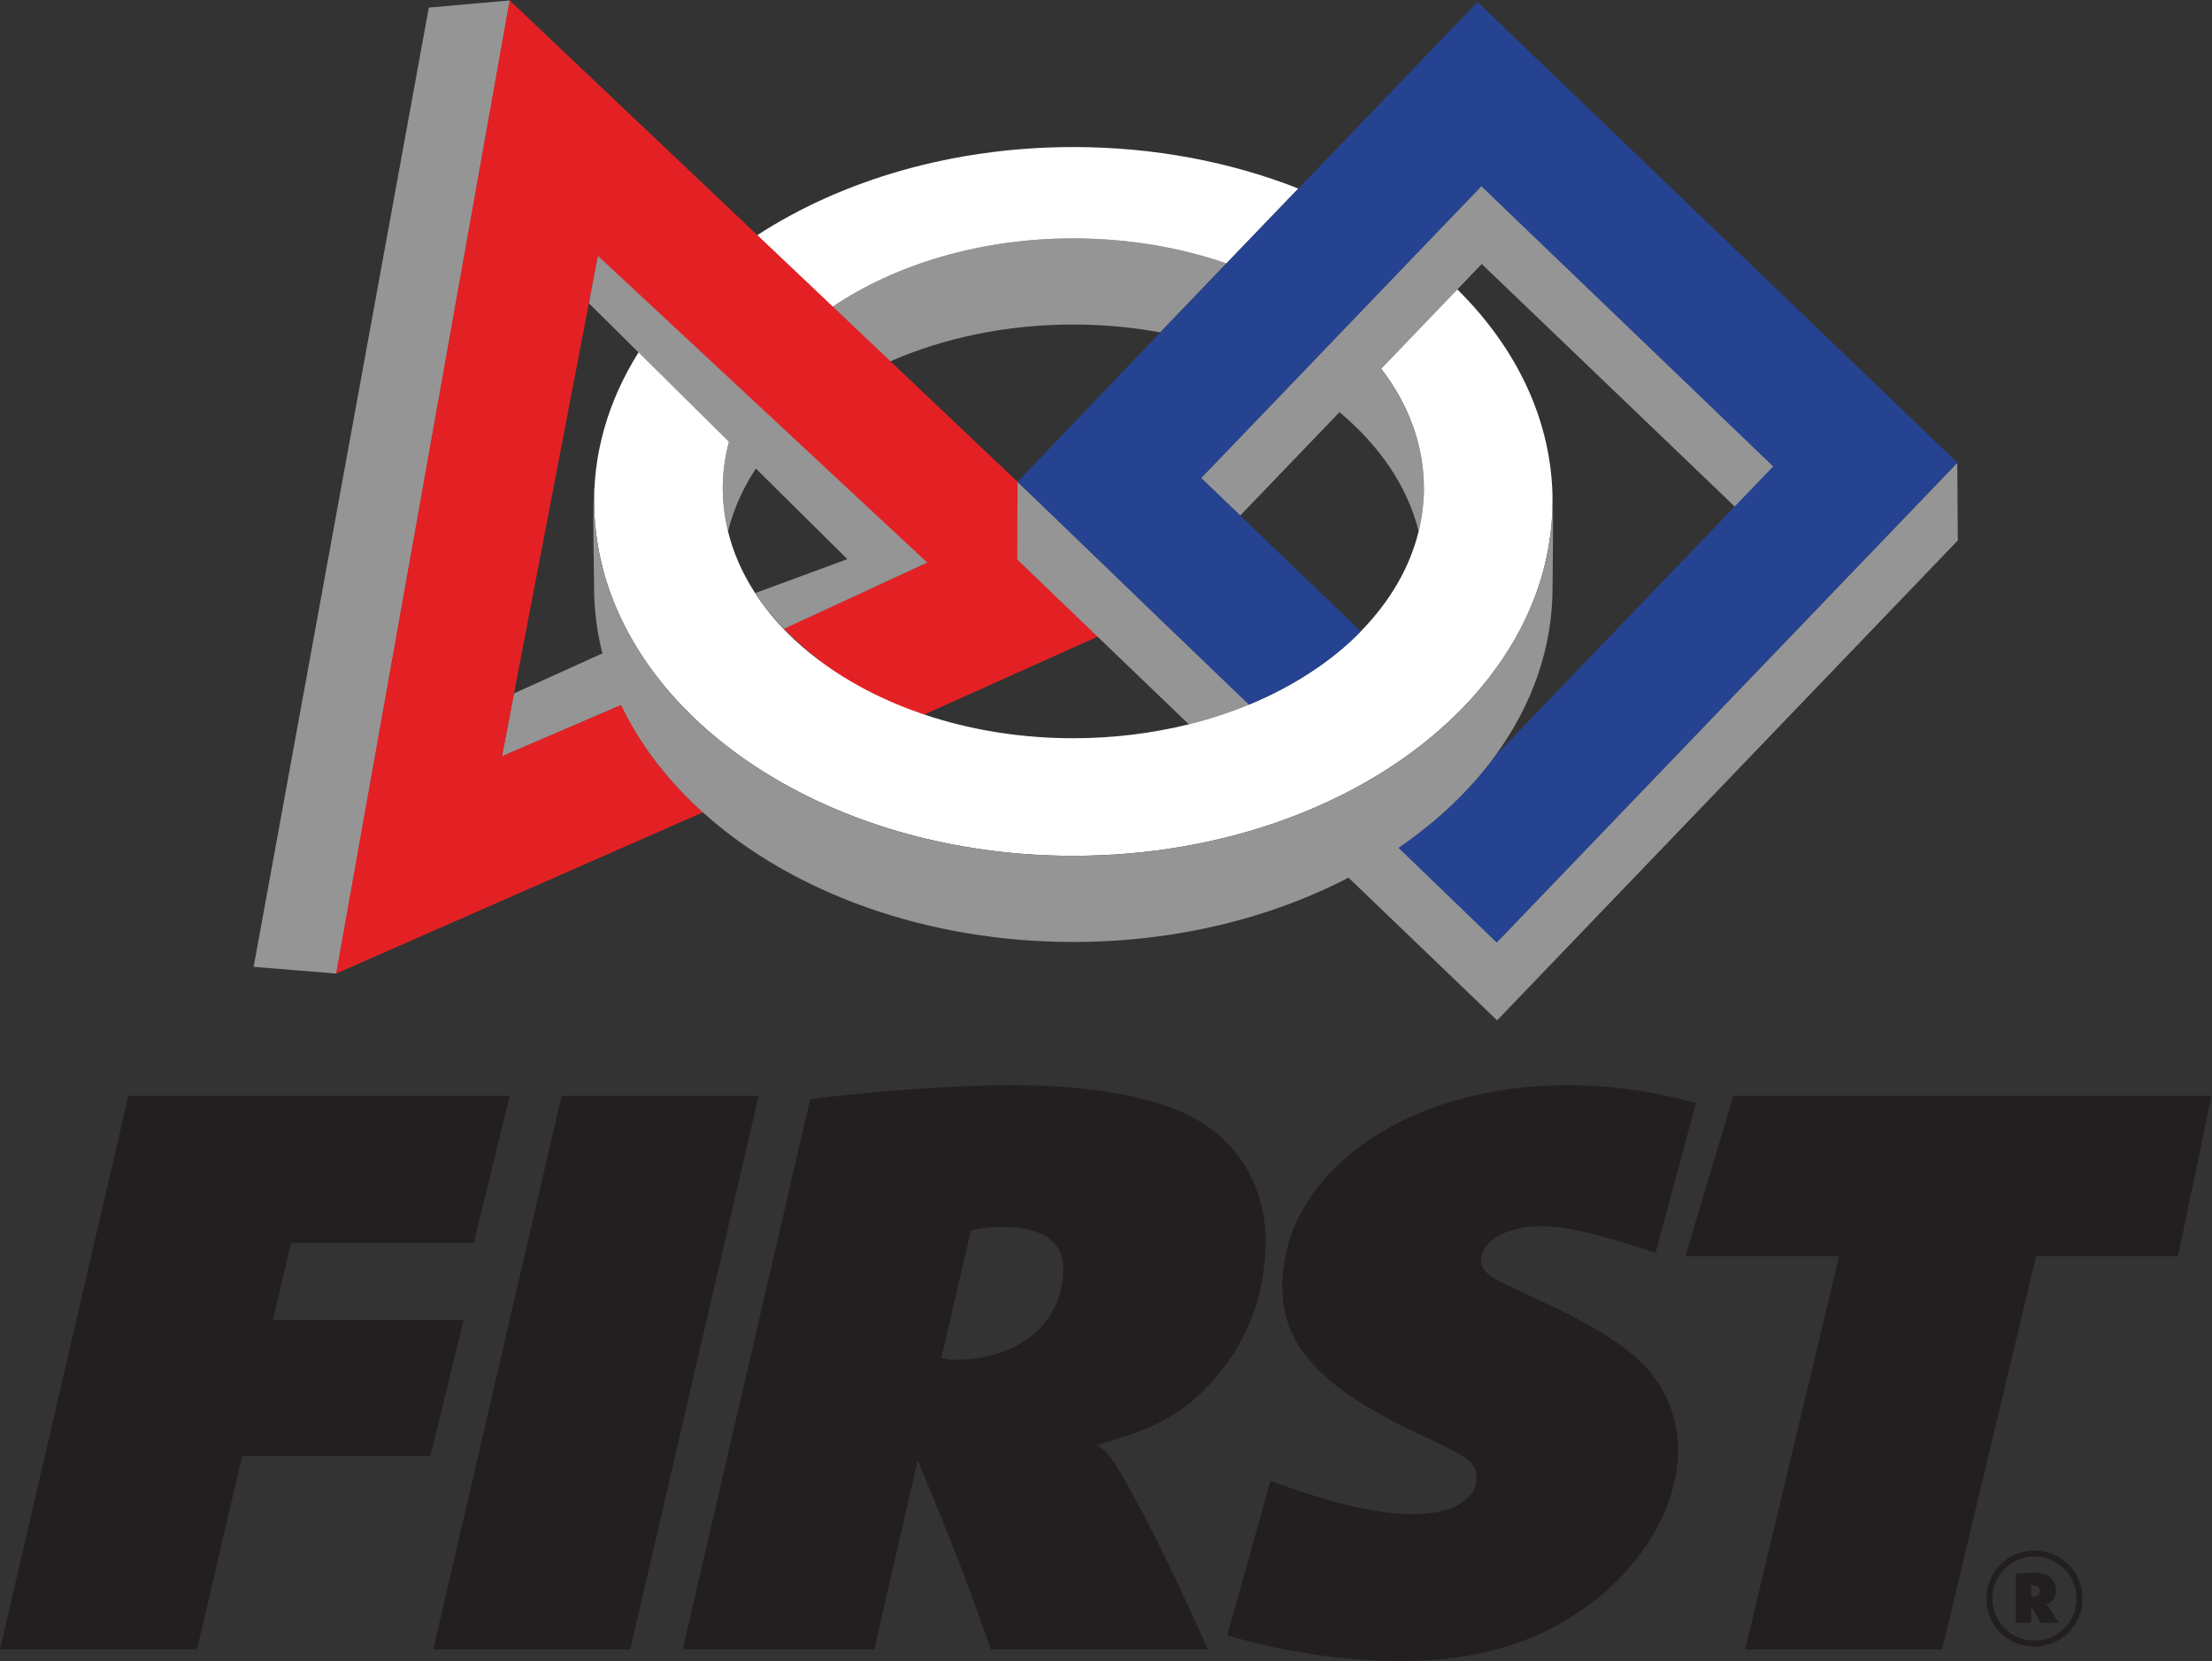 <?xml version="1.0" encoding="UTF-8" standalone="no"?>
<svg
   xmlns:dc="http://purl.org/dc/elements/1.1/"
   xmlns:cc="http://creativecommons.org/ns#"
   xmlns:rdf="http://www.w3.org/1999/02/22-rdf-syntax-ns#"
   xmlns:svg="http://www.w3.org/2000/svg"
   xmlns="http://www.w3.org/2000/svg"
   viewBox="0 0 306.853 230.387"
   height="230.387"
   width="306.853"
   xml:space="preserve"
   id="svg2"
   version="1.1"><rect x="0" y="0" width="306.853" height="230.387" fill="#333333" stroke="none"/><defs
     id="defs6" /><g
     transform="matrix(1.333,0,0,-1.333,0,230.387)"
     id="g10"><g
       transform="scale(0.1)"
       id="g12"><path
         id="path14"
         style="fill:#959596;fill-opacity:1;fill-rule:nonzero;stroke:none"
         d="m 1116.99,1390.66 c 31.22,0 61.52,-2.86 90.44,-8.14 l 68.85,71.73 c -48.15,16.66 -102.19,26.02 -159.29,26.02 -97.11,0 -185.287,-27.09 -250.646,-71.16 l 59.969,-56.84 c 55.468,24.3 120.747,38.39 190.677,38.39" /><path
         id="path16"
         style="fill:#ffffff;fill-opacity:1;fill-rule:nonzero;stroke:none"
         d="m 1116.99,1480.27 c 57.1,0 111.14,-9.36 159.29,-26.02 l 74.82,77.92 c -69.82,27.52 -149.47,43.16 -234.11,43.16 -126.166,0 -241.302,-34.72 -329.146,-91.84 l 78.5,-74.38 c 65.359,44.07 153.536,71.16 250.646,71.16" /><path
         id="path18"
         style="fill:#959596;fill-opacity:1;fill-rule:nonzero;stroke:none"
         d="m 757.633,1175.42 c 6.289,25.71 17.93,50.12 33.961,72.65 l -30.133,30.5 c -6.027,-18.75 -9.316,-38.28 -9.316,-58.36 0,-15.28 1.937,-30.23 5.488,-44.79" /><path
         id="path20"
         style="fill:#959596;fill-opacity:1;fill-rule:nonzero;stroke:none"
         d="m 534.871,1006.84 -12.652,-65.629 125.933,54.219 c -7.949,16.73 -9.5,38.51 -14.113,56.25 l -99.168,-44.84" /><path
         id="path22"
         style="fill:#959596;fill-opacity:1;fill-rule:nonzero;stroke:none"
         d="m 446.25,1720.43 -182.281,-998.11 86.207,-7.039 180.476,1012.649 -84.402,-7.5" /><path
         id="path24"
         style="fill:#e32124;fill-opacity:1;fill-rule:nonzero;stroke:none"
         d="m 1059.16,1146.07 v 80.72 l -132.379,125.48 -59.968,56.84 -78.5,74.38 L 530.371,1727.94 349.809,715.281 731.852,883.242 c -38.051,33.606 -65.02,69.414 -85.028,111.613 l -124.375,-53.339 12.485,65.274 80.578,420 6.75,35.25 66.523,-67.01 85.574,-86.21 36.778,-37.05 151.125,-130.16 -146.727,-67.2 c 38.121,-38.09 83.231,-71.6 144.078,-90.543 l 183.017,82.183 -83.47,80.02" /><path
         id="path26"
         style="fill:#959596;fill-opacity:1;fill-rule:nonzero;stroke:none"
         d="m 1476.32,1175.42 c 3.55,14.56 5.53,29.51 5.53,44.79 0,45.09 -16.51,87.63 -44.85,124.59 l -43.44,-45 c 41.68,-34.71 71.35,-77.48 82.76,-124.38" /><path
         id="path28"
         style="fill:#959596;fill-opacity:1;fill-rule:nonzero;stroke:none"
         d="m 1558,748.195 -102.97,98.953 c -16.45,-11.257 -34.08,-21.679 -52.5,-31.25 L 1558,666.621 2037.43,1165.97 2036.9,1246.84 1558,748.195" /><path
         id="path30"
         style="fill:#959596;fill-opacity:1;fill-rule:nonzero;stroke:none"
         d="m 1208.64,1083.59 -84.78,81.45 -64.92,61.95 -0.24,-80.92 91.25,-87.64 87.23,-83.762 c 22.13,5.52 43.34,12.48 63.3,20.762 l -91.84,88.16" /><path
         id="path32"
         style="fill:#959596;fill-opacity:1;fill-rule:nonzero;stroke:none"
         d="m 1542,1535.19 -68.24,-71.06 -75.31,-78.45 -51.29,-53.43 -97.27,-101.28 40.74,-39.11 103.48,107.75 43.28,45.06 79.24,82.53 25.37,26.43 263.65,-252.73 40.79,42.34 -304.44,291.95" /><path
         id="path34"
         style="fill:#ffffff;fill-opacity:1;fill-rule:nonzero;stroke:none"
         d="m 1516.63,1427.2 -79.24,-82.53 c 28.34,-36.96 44.46,-79.37 44.46,-124.46 0,-15.28 -1.98,-30.23 -5.53,-44.79 -9.26,-37.95 -30.04,-73.08 -59.69,-103.47 -30.39,-31.14 -70.04,-57.32 -116.15,-76.52 -19.96,-8.282 -41.17,-15.242 -63.3,-20.762 -37.64,-9.324 -78.07,-14.492 -120.19,-14.492 -51.88,0 -101.16,7.726 -145.822,21.648 -60.852,18.956 -113.02,49.366 -151.148,87.466 -13.922,13.87 -25.922,28.78 -35.84,44.53 -12.211,19.38 -21.258,40.02 -26.547,61.6 -3.551,14.56 -5.488,29.51 -5.488,44.79 0,20.08 3.289,39.61 9.316,58.36 l -91.066,92.15 c -33.321,-49.44 -52.149,-105.15 -52.149,-164.15 0,-15.19 1.399,-30.13 3.817,-44.82 5.843,-35.66 18.613,-69.7 37.23,-101.46 9.316,-15.97 20.16,-31.33 32.34,-46.04 32.023,-38.645 73.347,-72.551 121.719,-100.09 84.074,-47.832 189.318,-76.328 303.638,-76.328 79.97,0 155.5,13.918 222.47,38.645 20.31,7.5 39.83,15.996 58.44,25.437 43.2,21.828 81.48,48.535 113.46,79.074 53.65,51.222 89.49,113.152 100.56,180.762 2.43,14.69 3.79,29.63 3.79,44.82 0,82.74 -36.83,159.11 -99.08,220.63" /><path
         id="path36"
         style="fill:#264391;fill-opacity:1;fill-rule:nonzero;stroke:none"
         d="m 1208.21,1082.98 91.51,-87.863 c 46.09,19.203 86.07,45.083 116.48,76.213 l -125.45,120.47 -40.74,39.11 96.72,100.72 51.29,53.43 75.29,78.46 68.26,71.05 303.71,-291.56 -40.78,-42.46 -248.81,-259.073 c -26.19,-35.918 -60.17,-67.778 -100.35,-95.266 l 102.21,-98.633 479.45,499.312 -499.33,479.42 -187,-194.76 -74.84,-77.92 -68.85,-71.72 -148.04,-154.92 149.27,-144.01" /><path
         id="path38"
         style="fill:#959596;fill-opacity:1;fill-rule:nonzero;stroke:none"
         d="m 786.246,1111.34 c 0,0 2.367,-3.94 2.66,-4.39 7.321,-11.64 17.383,-22.3 26.907,-32.93 l 149.164,68.91 -342.758,319.22 -9.375,-49.38 268.949,-266.23 -95.547,-35.2" /><path
         id="path40"
         style="fill:#959596;fill-opacity:1;fill-rule:nonzero;stroke:none"
         d="m 1615.71,1206.57 c 0,-15.19 -1.36,-30.13 -3.79,-44.82 -11.07,-67.61 -46.91,-129.54 -100.56,-180.762 -31.98,-30.539 -70.26,-57.246 -113.46,-79.074 -18.61,-9.441 -38.13,-17.937 -58.44,-25.437 -66.97,-24.727 -142.5,-38.645 -222.47,-38.645 -114.32,0 -219.564,28.496 -303.638,76.328 -48.372,27.539 -89.696,61.445 -121.719,100.09 -12.18,14.71 -23.024,30.07 -32.34,46.04 -18.617,31.76 -31.387,65.8 -37.23,101.46 -2.418,14.69 -3.817,29.63 -3.817,44.82 0,4.77 0.332,9.5 0.594,14.19 -0.051,0.27 -0.133,0.61 -0.152,0.85 -2.422,-14.7 -0.442,-89.5 -0.442,-104.68 0,-24.05 3.215,-47.54 9.176,-70.32 4.613,-17.74 10.984,-35.03 18.933,-51.755 20.008,-42.199 50.071,-80.91 88.125,-114.511 91.52,-80.742 228.883,-132.149 382.51,-132.149 106.61,0 205.28,24.805 286.36,66.922 18.42,9.571 35.94,20.012 52.38,31.27 40.18,27.492 74.22,59.785 100.41,95.703 37.99,51.992 59.57,111.55 59.57,174.84 0,13.36 1.15,76.62 -0.13,101.73 -0.22,3.45 0.13,-7.73 0.13,-12.09" /><path
         id="path42"
         style="fill:#231f20;fill-opacity:1;fill-rule:nonzero;stroke:none"
         d="m 133.559,588.039 h 396.91 L 493.094,435.199 H 302.855 L 284.047,354.891 H 482.5 L 447.949,213.281 H 252.066 L 205.039,12.09 H 0 L 133.559,588.039" /><path
         id="path44"
         style="fill:#231f20;fill-opacity:1;fill-rule:nonzero;stroke:none"
         d="M 584.43,588.039 H 789.469 L 655.906,12.09 H 450.867 L 584.43,588.039" /><path
         id="path46"
         style="fill:#231f20;fill-opacity:1;fill-rule:nonzero;stroke:none"
         d="m 994.535,313.441 c 65.845,0 111.925,38.868 111.925,94.118 0,29.363 -21.63,44.043 -63.96,44.043 -12.22,0 -18.8,-0.864 -31.97,-3.454 L 979.488,315.18 c 6.586,-0.871 7.528,-1.739 15.047,-1.739 z m -151.426,271.141 13.168,1.727 c 65.836,7.773 147.673,12.953 192.813,12.953 75.24,0 133.56,-8.633 177.77,-26.762 56.43,-23.32 90.29,-74.27 90.29,-135.578 0,-52.66 -17.87,-102.75 -51.74,-141.613 -29.16,-33.668 -55.48,-50.079 -110.04,-66.477 l -13.17,-4.32 c 5.65,-4.321 7.53,-6.051 10.35,-8.641 15.99,-18.141 63.96,-111.402 104.41,-203.781 H 1031.22 C 1002.06,94.121 993.598,115.699 955.035,208.969 L 909.887,12.09 H 710.492 L 843.109,584.582" /><path
         id="path48"
         style="fill:#231f20;fill-opacity:1;fill-rule:nonzero;stroke:none"
         d="m 1803.9,588.039 h 497.5 l -34.76,-166.73 H 2118.99 L 2021.17,12.09 h -205.04 l 97.82,409.219 H 1753.9 l 50,166.73" /><path
         id="path50"
         style="fill:#231f20;fill-opacity:1;fill-rule:nonzero;stroke:none"
         d="m 2115.78,66.648 c 4.44,0 6.96,2.133 6.96,6.191 0,3.871 -2.33,6 -6.77,6 -0.97,0 -1.16,0 -2.13,-0.199 v -11.789 c 0.77,-0.203 1.16,-0.203 1.94,-0.203 z m -17.98,23.98 c 2.52,0.191 2.9,0.383 7.93,0.769 5.02,0.391 7.15,0.582 9.27,0.582 16.44,0 24.55,-6.379 24.55,-18.559 0,-7.352 -3.08,-11.793 -9.66,-14.312 l -0.77,-0.188 c 0.57,-0.391 0.77,-0.582 0.96,-0.961 1.74,-1.551 7.54,-10.25 12.38,-18.18 h -18.75 c -3.87,7.148 -5.03,9.09 -9.87,17.199 V 39.781 h -16.04 z m 19.33,-69.41 c 24.36,0 43.89,19.531 43.89,43.691 0,24.359 -19.53,43.891 -43.89,43.891 -24.17,0 -43.69,-19.532 -43.69,-43.692 0,-24.551 19.34,-43.891 43.69,-43.891 z m 0,93.769 c 27.64,0 50.07,-22.25 50.07,-49.879 0,-27.84 -22.23,-50.078 -50.07,-50.078 -28.03,0 -49.88,21.859 -49.88,50.078 0,27.832 22.04,49.879 49.88,49.879" /><path
         id="path52"
         style="fill:#231f20;fill-opacity:1;fill-rule:nonzero;stroke:none"
         d="M 1277.13,26.73 C 1334.78,9.602 1397.82,0 1456.71,0 c 79.95,0 141.09,18.129 193.75,56.121 58.31,41.461 95.94,105.348 95.94,163.199 0,38.86 -16.92,74.258 -47.02,99.309 -23.52,18.992 -47.97,33.68 -97.82,56.992 l -40.44,18.988 c -13.18,6.911 -19.76,13.821 -19.76,21.59 0,20.723 26.34,36.262 62.08,36.262 26.74,0 58.61,-7.77 119.5,-27.68 l 42.03,155.899 c -45.54,12.379 -89.92,18.582 -134.26,18.582 -167.41,0 -296.27,-91.532 -296.27,-209.832 0,-62.16 41.38,-106.211 144.84,-154.571 48.91,-22.437 57.38,-28.488 57.38,-44.027 0,-23.312 -25.4,-38 -66.78,-38 -36.68,0 -83.7,11.227 -147.67,34.539 l -0.08,-0.019 -45,-160.621" /></g></g></svg>